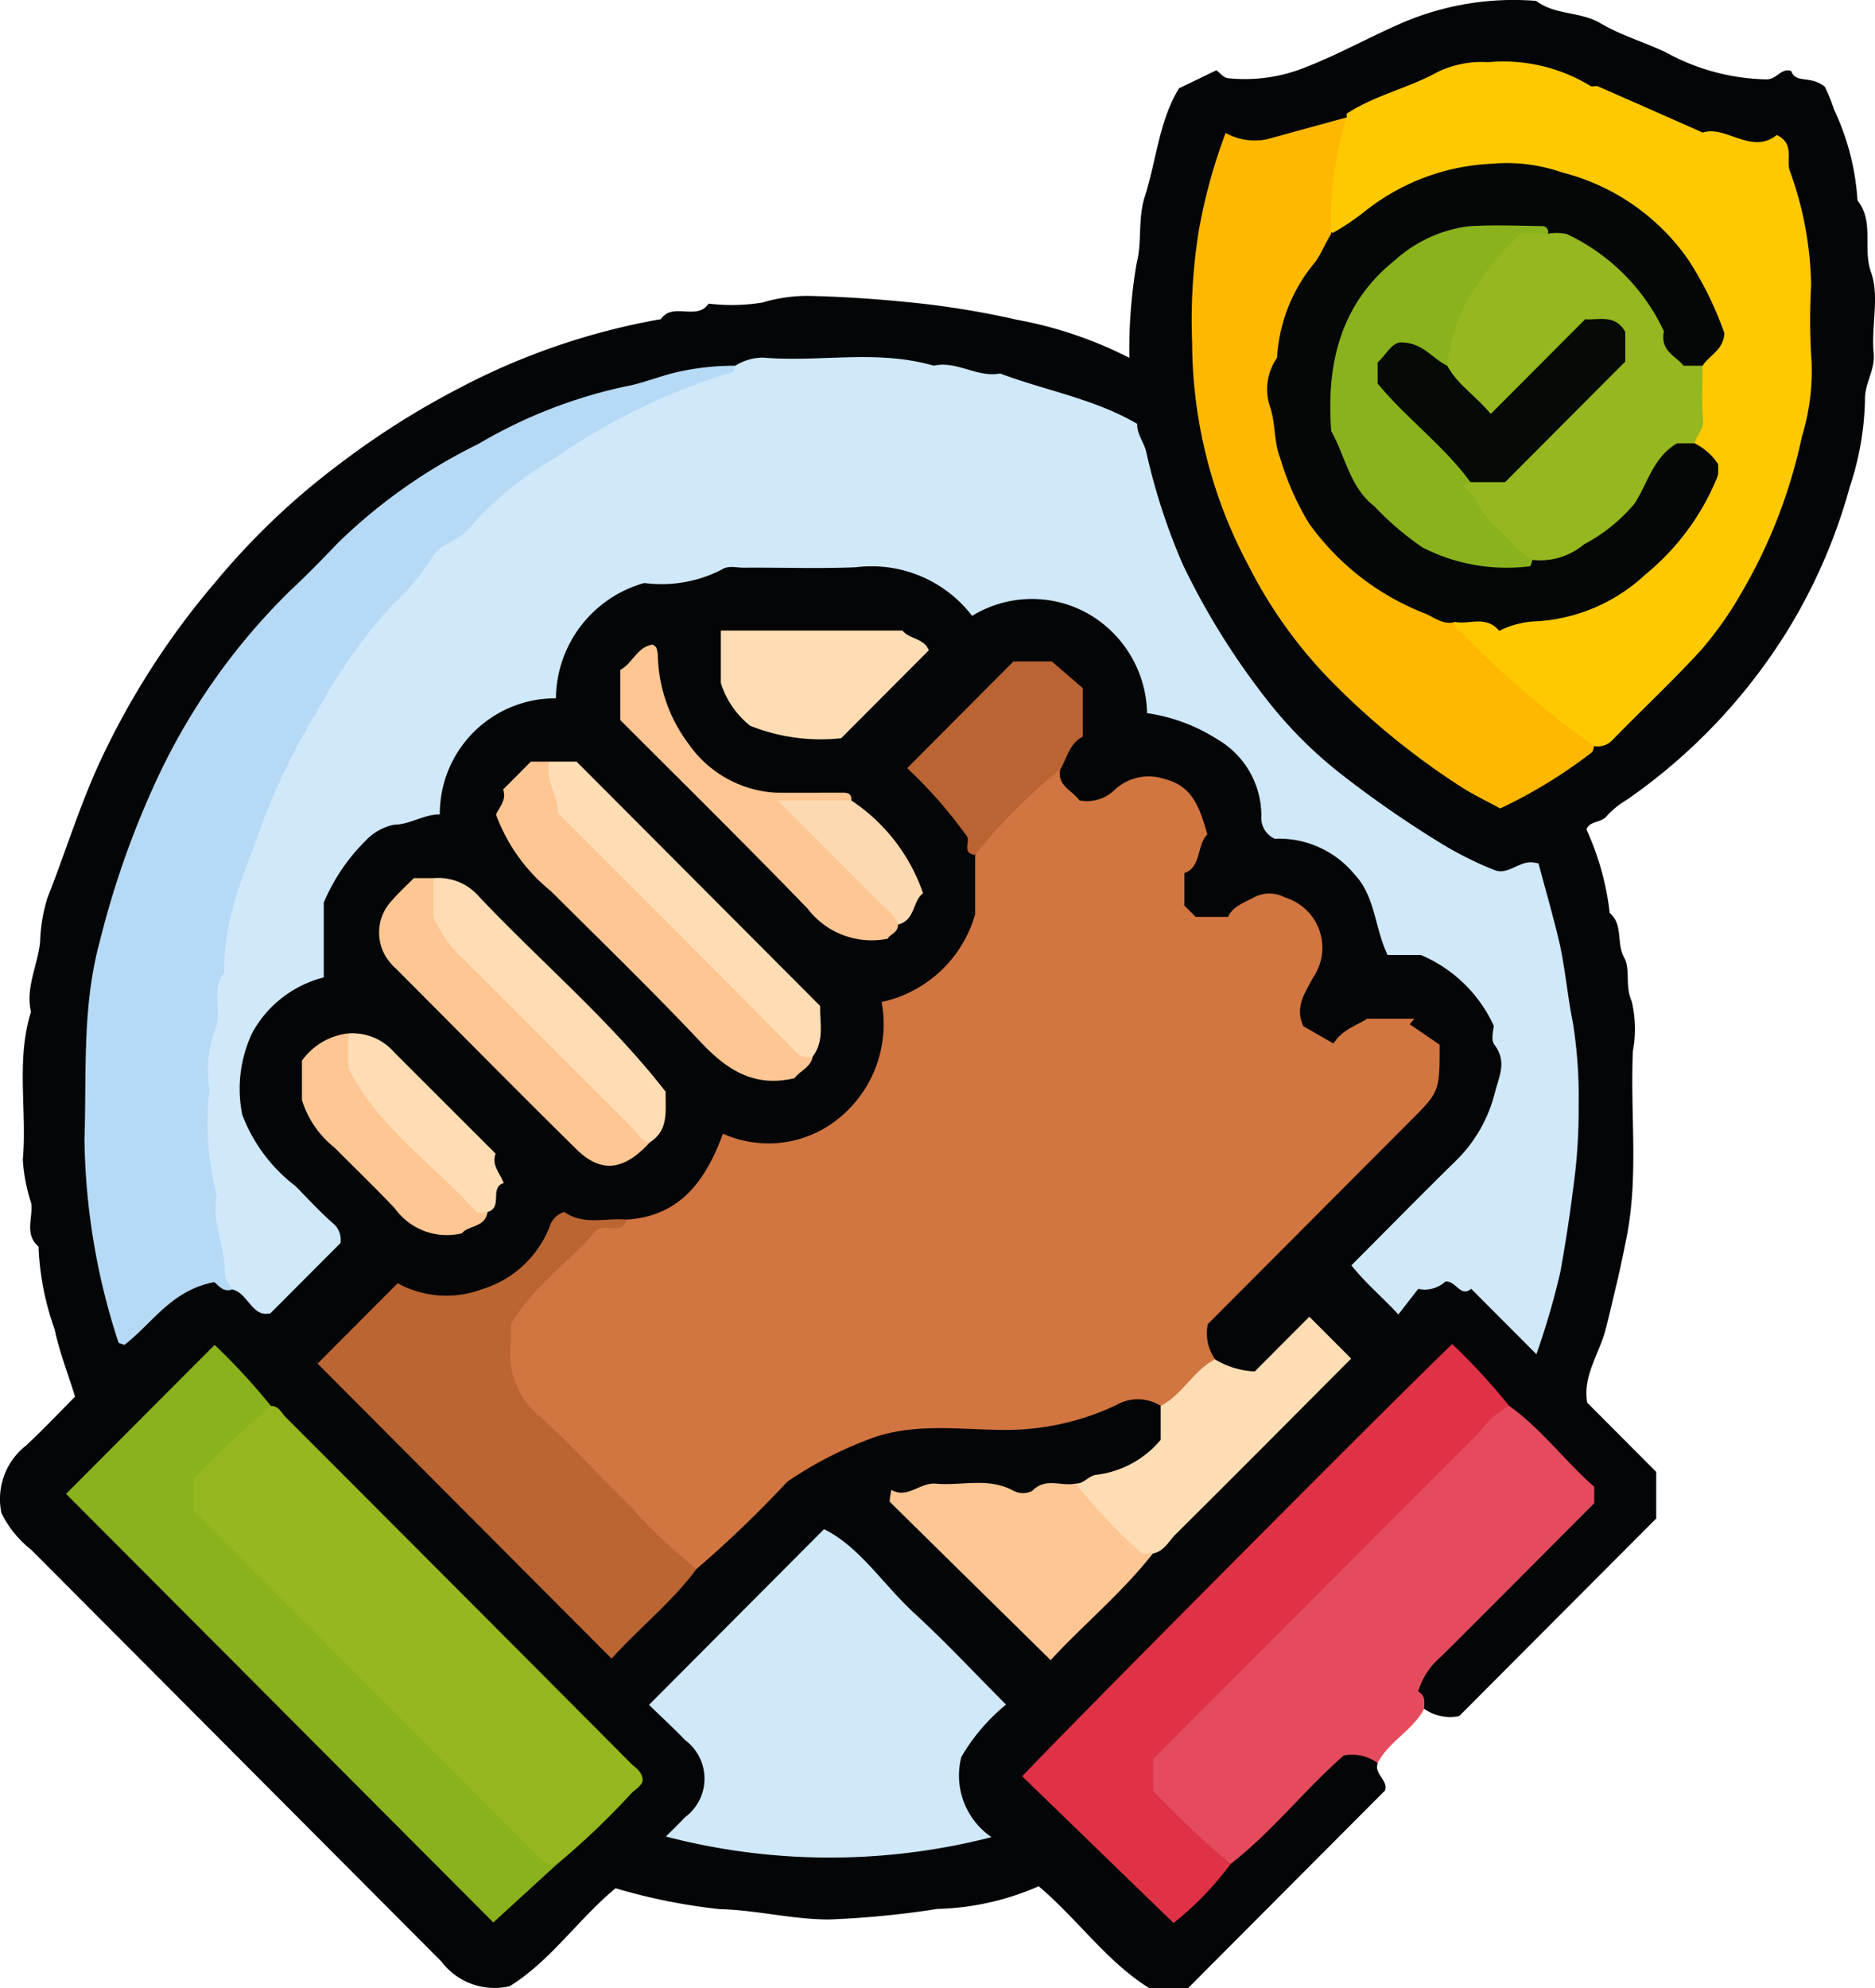 <svg xmlns="http://www.w3.org/2000/svg" xmlns:xlink="http://www.w3.org/1999/xlink" width="72.514" height="76.879" viewBox="0 0 72.514 76.879"><defs><clipPath id="a"><rect width="72.514" height="76.879" transform="translate(0 0)" fill="none"/></clipPath></defs><g transform="translate(0 0)"><g clip-path="url(#a)"><path d="M55.075,66.066a1.723,1.723,0,0,0,1.359.285l7.619-7.64v-1.8c-.88-.884-1.762-1.768-2.669-2.677-.183-1.018.457-1.873.705-2.808.153-.578.286-1.181.426-1.759s.269-1.212.388-1.807c.481-2.41.135-4.827.249-7.235A4.567,4.567,0,0,0,63.1,38.7c-.262-.59-.035-1.22-.288-1.677-.309-.562-.025-1.274-.558-1.723a10.64,10.64,0,0,0-.9-3.232c.138-.353.58-.235.8-.533a3.373,3.373,0,0,1,.77-.617,22.178,22.178,0,0,0,6.113-6.387,21.408,21.408,0,0,0,2.5-5.7,11.4,11.4,0,0,0,.59-3.351c-.029-.641.4-1.156.335-1.828-.1-1.041.234-2.191-.1-3.121s.133-1.961-.525-2.778a9.6,9.6,0,0,0-.909-3.522,6.272,6.272,0,0,0-.357-.879c-.575-.459-1.113-.1-1.3-.609-.389-.124-.54.312-.932.327a8.4,8.4,0,0,1-3.917-1.048C63.585,1.627,62.681,1.363,61.9.9S60.139.592,59.409.034A10.92,10.92,0,0,0,54.1.94c-1.182.52-2.319,1.152-3.517,1.623a6.263,6.263,0,0,1-3.1.46c-.161-.02-.3-.206-.442-.306l-1.446.7c-.765,1.25-.871,2.771-1.321,4.185-.276.863-.1,1.755-.315,2.573a19.784,19.784,0,0,0-.282,3.661,15.853,15.853,0,0,0-4.358-1.475,33.751,33.751,0,0,0-4.377-.695c-1.159-.114-2.313-.188-3.473-.221a6.053,6.053,0,0,0-1.982.253,7.442,7.442,0,0,1-2.082.042c-.46.682-1.386-.08-1.846.6a26.56,26.56,0,0,0-7.861,2.7,31.663,31.663,0,0,0-4.5,2.848,28.088,28.088,0,0,0-4.829,4.573A30.532,30.532,0,0,0,3.876,29.43c-.8,1.724-1.35,3.54-2.046,5.3A6.35,6.35,0,0,0,1.552,36.4c-.084.914-.576,1.777-.353,2.721C.61,41,1.051,42.94.882,44.843a6.809,6.809,0,0,0,.324,1.676c.079.561-.276,1.2.284,1.68a10.655,10.655,0,0,0,.622,3.194c.18.858.506,1.685.791,2.608-.57.572-1.213,1.255-1.9,1.893A2.626,2.626,0,0,0,.055,58.5a4.13,4.13,0,0,0,1.159,1.427q7.929,7.956,15.859,15.916a2.57,2.57,0,0,0,2.64.952c1.575-.972,2.669-2.612,4.093-3.787a22.666,22.666,0,0,0,4.026.808c1.421.034,2.787.395,4.212.4a35.69,35.69,0,0,0,4.207-.408,10.383,10.383,0,0,0,3.919-.877c1.516,1.28,2.622,2.908,4.276,3.939h1.5l7.621-7.643c.128-.406-.443-.637-.284-1.06-.786-1.081-1.549-.544-2.235.09-1.238,1.146-2.4,2.38-3.6,3.564a14.232,14.232,0,0,1-2.3,2.118c-1.82-1.614-3.442-3.319-5.223-5.217C45.325,63.3,50.617,58,55.891,52.705c1.115.367,1.591,1.246,2.288,1.85a24.956,24.956,0,0,1,2.879,3.054c-.016.792-.557,1.131-.96,1.544-1.556,1.592-3.174,3.125-4.692,4.753-.559.6-1.219,1.289-.331,2.16" fill="#040506"/><path d="M47.592,72.069c1.6-1.237,2.841-2.847,4.377-4.195a1.692,1.692,0,0,1,1.31.293c.435-.841,1.361-1.26,1.8-2.1,0-.241.07-.507-.232-.663a2.786,2.786,0,0,1,.892-1.357c1.976-1.965,3.94-3.943,5.916-5.925v-.637c-1.118-.974-2.029-2.228-3.284-3.124-.736-.175-1.077.417-1.478.817q-5.781,5.76-11.527,11.553c-1.494,1.509-1.505,2.292.02,3.772.642.623,1.071,1.623,2.21,1.567" fill="#e44c5e"/><path d="M37.714,33.05v2.293a4.82,4.82,0,0,1-3.619,3.4,4.685,4.685,0,0,1-1.635,4.48,4.3,4.3,0,0,1-4.5.61c-.643,1.746-1.613,3.187-3.715,3.321-2.274.262-3.483,1.959-4.543,3.657a2.927,2.927,0,0,0,.337,3.508C21.9,56.462,23.97,58.4,26,60.369a.859.859,0,0,0,.938.294,44.021,44.021,0,0,0,3.511-3.374,14.852,14.852,0,0,1,3.443-1.745c1.681-.536,3.392-.247,5.084-.257a9.953,9.953,0,0,0,4.215-.971,1.664,1.664,0,0,1,1.706.044c1.167-.052,1.635-.921,2.1-1.8a1.74,1.74,0,0,1-.285-1.365l7.83-7.852c1.136-1.139,1.135-1.14,1.135-2.951l-1.157-.79.179-.214H52.873c-.42.269-.981.43-1.3.96l-1.165-.669c-.351-.757.075-1.3.376-1.885A2.029,2.029,0,0,0,49.693,34.7a1.269,1.269,0,0,0-1.222.01c-.381.2-.8.348-.978.74H46.242l-.436-.437V33.757c.664-.238.464-1.05.887-1.5-.274-.913-.513-1.853-1.637-2.132a1.937,1.937,0,0,0-1.969.431,1.515,1.515,0,0,1-1.342.39c-.267-.385-.872-.559-.739-1.194a5.041,5.041,0,0,0-3.292,3.3" fill="#d17541"/><path d="M8.98,49.858c.62.131.762,1.1,1.48.918l2.707-2.714a.822.822,0,0,0-.245-.725c-.527-.456-1-.975-1.49-1.474A6.269,6.269,0,0,1,9.369,43.1a5.043,5.043,0,0,1,.4-3.19,4.385,4.385,0,0,1,2.752-2.119V34.9a7.425,7.425,0,0,1,1.624-2.4,2.082,2.082,0,0,1,1.084-.611c.648-.013,1.164-.406,1.78-.4A4.467,4.467,0,0,1,21.5,27a4.675,4.675,0,0,1,3.416-4.458,5.093,5.093,0,0,0,2.99-.516c.269-.179.576-.073.863-.076,1.446-.012,2.894.044,4.337-.018a4.9,4.9,0,0,1,4.49,1.88,4.425,4.425,0,0,1,4.456-.1,4.528,4.528,0,0,1,2.31,3.862,6.831,6.831,0,0,1,2.7,1,3.417,3.417,0,0,1,1.72,2.971.889.889,0,0,0,.518.885A3.785,3.785,0,0,1,52.379,33.8c.817.858.779,2.075,1.286,3.124H54.95a5.414,5.414,0,0,1,2.818,2.733c0,.147-.122.54.022.73.5.66.193,1.2.018,1.878a5.565,5.565,0,0,1-1.551,2.663c-1.315,1.289-2.6,2.6-3.992,3.995.532.676,1.177,1.21,1.816,1.9l.768-.99a1.177,1.177,0,0,0,1.046-.28c.4-.059.594.637,1,.276l2.524,2.531a29.607,29.607,0,0,0,.923-3.164c.186-1.031.353-2.076.482-3.122a21.826,21.826,0,0,0,.228-3.332,18.153,18.153,0,0,0-.22-3.19c-.217-1.056-.3-2.167-.553-3.234-.24-.993-.523-1.976-.78-2.94l-.2-.031c-.542-.078-.982.514-1.516.288a13.647,13.647,0,0,1-2.1-1.056,41.674,41.674,0,0,1-3.83-2.66A16.6,16.6,0,0,1,49,27.06a28.317,28.317,0,0,1-3.256-5.235,24,24,0,0,1-1.415-4.357c-.088-.37-.359-.674-.35-1.079-1.636-.964-3.531-1.283-5.3-1.948-.887.171-1.676-.506-2.568-.3-2.177-.639-4.407-.127-6.6-.314a2.021,2.021,0,0,0-1.075.314c-5.031,1.177-8.964,4.123-12.467,7.769A29.359,29.359,0,0,0,8.909,34.261a29.881,29.881,0,0,0-.761,13.921c.116.631.169,1.311.832,1.676" fill="#cfe8fa"/><path d="M8.98,49.858c-.1-.208-.289-.419-.284-.624.024-1.024-.527-1.984-.315-3.022a11.052,11.052,0,0,1-.28-4.069,4.831,4.831,0,0,1,.2-2.306c.328-.673-.18-1.556.375-2.239-.06-2.13.861-4.024,1.533-5.956a26.7,26.7,0,0,1,2.03-4.095,22.352,22.352,0,0,1,2.1-3.184c.272-.338.557-.666.848-.984A8.883,8.883,0,0,0,16.678,21.6c.3-.572,1.04-.662,1.457-1.164a12.763,12.763,0,0,1,3.346-2.741,24.512,24.512,0,0,1,6.847-3.308c.052-.012.072-.161.107-.246a9.962,9.962,0,0,0-2.276.252c-.684.164-1.341.439-2.011.557a19.048,19.048,0,0,0-5.658,2.221,20.979,20.979,0,0,0-5.438,3.838c-.585.613-1.178,1.22-1.8,1.8a24.929,24.929,0,0,0-5.285,7.54,34.6,34.6,0,0,0-2.1,6.021c-.7,2.538-.515,5.118-.6,7.693a26.161,26.161,0,0,0,1.316,7.846c.007.027.082.035.226.09,1.048-.788,1.794-2.1,3.461-2.424.108.009.313.424.7.284" fill="#b6daf5"/><path d="M61.659,28.848a.781.781,0,0,0,.667-.2c1.145-1.179,2.352-2.3,3.46-3.513a13.736,13.736,0,0,0,1.551-2.194,20.133,20.133,0,0,0,2.347-6.048,8.7,8.7,0,0,0,.379-2.859,23.677,23.677,0,0,1-.02-2.991,13.475,13.475,0,0,0-.828-4.449c-.143-.441.2-1.035-.5-1.375-.972.787-1.966-.388-2.864-.093C64.41,4.488,63.106,3.91,61.8,3.34c-.084-.036-.225.032-.289-.016a6.486,6.486,0,0,0-3.963-.92,3.919,3.919,0,0,0-1.942.377c-1.14.629-2.428.9-3.519,1.61-.023.015,0,.1,0,.145a4.815,4.815,0,0,0-.823,4.3c.931.7,1.44-.2,2.02-.6a8.542,8.542,0,0,1,12.186,2.778,3.884,3.884,0,0,1,.642,1.709c-.01.631-.421,1-.554,1.478a18.378,18.378,0,0,0-.175,2.773c.065.45.437.784.472,1.247-.854,3.308-4.078,5.559-7.934,5.538-.539,0-1.093-.171-1.6.168a.413.413,0,0,0-.066.539,12.508,12.508,0,0,0,5.406,4.378" fill="#ffc900"/><path d="M61.659,28.848a35.4,35.4,0,0,1-5.072-4.341c-.122-.138-.352-.212-.316-.461-.3-.53-.869-.622-1.358-.84a8.521,8.521,0,0,1-3.944-12.55c.314-.477.775-.942.513-1.618a13.54,13.54,0,0,1,.6-4.5l-3.09.848A2.311,2.311,0,0,1,47.4,5.14a21.149,21.149,0,0,0-1.05,3.852,21.773,21.773,0,0,0-.245,4.234,18.374,18.374,0,0,0,2.2,8.682,17.912,17.912,0,0,0,3.05,4.292A29.233,29.233,0,0,0,56.5,30.421c.467.3.974.539,1.52.838A19.32,19.32,0,0,0,61.55,29.1c.063-.043.074-.166.109-.251" fill="#ffb800"/><path d="M25.1,65.917c.474.461.951.9,1.4,1.367a1.855,1.855,0,0,1-.01,2.981c-.239.254-.492.5-.739.743a25.121,25.121,0,0,0,12.595.024,2.882,2.882,0,0,1-1.167-3.1,7.44,7.44,0,0,1,1.728-2.024c-1.173-1.176-2.313-2.4-3.539-3.527s-2.128-2.585-3.5-3.256L25.1,65.917" fill="#cfe8fa"/><path d="M21.551,72.069a29.662,29.662,0,0,0,2.881-2.747c.17-.158.4-.289.426-.5-.037-.354-.286-.468-.451-.634q-6.675-6.708-13.365-13.4c-.164-.164-.264-.437-.566-.427-1.643.381-2.5,1.666-3.219,3a1.639,1.639,0,0,0,.557,1.89q6.178,6.27,12.435,12.464c.344.341.741.707,1.3.356" fill="#95b720"/><path d="M47.592,72.069A39.159,39.159,0,0,1,44.6,69.24V68.015q6.334-6.353,12.672-12.7a3.322,3.322,0,0,1,1.094-.957,25.182,25.182,0,0,0-2.2-2.391c-1.861,1.755-15.7,15.67-16.631,16.716l5.851,5.67a12.09,12.09,0,0,0,2.208-2.286" fill="#e03247"/><path d="M21.551,72.069c-.409.106-.626-.172-.873-.42q-2.578-2.6-5.169-5.189L7.485,58.414V57.189a39.548,39.548,0,0,1,2.991-2.829A24.221,24.221,0,0,0,8.3,52L2.554,57.76,19.079,74.331l2.472-2.262" fill="#89b21d"/><path d="M26.939,60.664a20.088,20.088,0,0,1-2.566-2.434c-1.18-1.14-2.284-2.361-3.495-3.466a3.145,3.145,0,0,1-1.126-2.829,6.846,6.846,0,0,0,0-.73c.877-1.478,2.292-2.435,3.3-3.621.412-.319.989.21,1.191-.427-.807-.085-1.664.239-2.42-.3a.865.865,0,0,0-.573.587,4.087,4.087,0,0,1-2.618,2.406,3.909,3.909,0,0,1-3.252-.234l-3.109,3.118v-.17c0,.05-.022.122,0,.147,3.757,3.774,7.518,7.544,11.382,11.419,1.1-1.22,2.342-2.189,3.281-3.463" fill="#ba6532"/><path d="M41.6,57.362c-.55.12-1.168-.255-1.68.282a.785.785,0,0,1-.716,0c-.971-.538-2.008-.188-3.008-.279-.623-.057-1.094.6-1.727.24-.037.228-.048.274-.052.321s-.022.122,0,.146c2.048,2.02,4.1,4.035,6.216,6.116,1.24-1.35,2.75-2.588,3.957-4.128a11.947,11.947,0,0,0-2.993-2.7" fill="#fec693"/><path d="M41.6,57.362a24.489,24.489,0,0,0,2.452,2.609c.157.176.362.057.541.092.431-.081.609-.478.879-.745,2.292-2.273,4.566-4.565,6.783-6.788l-1.617-1.621-2.112,2.118a3.278,3.278,0,0,1-1.538-.467c-.839.436-1.257,1.364-2.1,1.8v1.311a3.835,3.835,0,0,1-2.538,1.357c-.29.077-.454.351-.754.333" fill="#ffddb4"/><path d="M21.252,29.449h-.723l-1.072,1.077c.152.416-.174.711-.273.97A6.81,6.81,0,0,0,21.3,34.45c1.946,1.937,3.918,3.849,5.8,5.844,1.008,1.069,2.07,1.768,3.632,1.393.172-.265.615-.4.7-.833-2.308-2.486-4.75-4.839-7.156-7.228a11,11,0,0,1-3.021-4.177" fill="#fdc693"/><path d="M16.762,33.951h-.755c-.275.278-.575.545-.831.848a1.793,1.793,0,0,0-.067,2.444,2.333,2.333,0,0,0,.209.213c2.321,2.326,4.627,4.667,6.968,6.973.968.953,1.848.836,2.857-.273-.095-.593-.559-.926-.937-1.31q-2.094-2.127-4.215-4.229c-1.369-1.354-2.87-2.611-3.229-4.666" fill="#fec693"/><path d="M37.714,33.05a20.687,20.687,0,0,1,3.292-3.3c.265-.442.347-1,.871-1.268V26.606l-1.2-1.033H39.195L35.084,29.7a17.488,17.488,0,0,1,2.327,2.662c.083.244-.192.637.3.692" fill="#b96432"/><path d="M21.252,29.449c-.215.708.357,1.288.316,1.968q4.441,4.454,8.885,8.906c.27.271.485.661.976.531.461-.6.275-1.3.287-1.961L22.3,29.449H21.252" fill="#ffddb4"/><path d="M35.921,25.145c-.19-.481-.752-.427-1.017-.764H27.878v2.025a3.4,3.4,0,0,0,1.134,1.655,7.345,7.345,0,0,0,3.52.482l3.389-3.4" fill="#ffddb4"/><path d="M32.925,30.949c.023-.3-.182-.3-.385-.3-.846,0-1.692.006-2.538,0a4.407,4.407,0,0,1-3.389-1.912,5.885,5.885,0,0,1-1.172-3.416,1.176,1.176,0,0,0-.056-.276c-.014-.04-.069-.066-.132-.121-.6.065-.77.708-1.263.978v1.941c2.4,2.4,4.846,4.814,7.238,7.282a3.117,3.117,0,0,0,3.1,1.171c.094-.178.411-.238.4-.544.181-.668-.345-.991-.7-1.37-.95-1.01-1.962-1.96-2.947-2.978.63-.222,1.352.11,1.852-.454" fill="#fec693"/><path d="M16.762,33.951v1.5a4.772,4.772,0,0,0,1.261,1.723c2.152,2.148,4.293,4.306,6.448,6.451.2.2.328.51.672.534.727-.465.588-1.2.6-1.949-2.127-2.736-4.806-5-7.2-7.524a2.075,2.075,0,0,0-1.775-.732" fill="#ffdcb3"/><path d="M13.47,39.954a2.556,2.556,0,0,0-1.793,1.057v1.523a3.787,3.787,0,0,0,1.27,1.846c.771.779,1.563,1.539,2.318,2.335a2.475,2.475,0,0,0,2.6.97c.235-.309.91-.22.991-.828a17.813,17.813,0,0,0-2.482-2.535,9.823,9.823,0,0,1-2.906-4.368" fill="#fdc692"/><path d="M13.47,39.954V41.3c1.158,2.291,3.289,3.711,4.951,5.551.068.074.288.009.437.009.607-.176.057-.951.623-1.117-.15-.4-.478-.69-.313-1.137l-3.912-3.908a2.143,2.143,0,0,0-1.786-.741" fill="#ffdcb3"/><path d="M32.925,30.949H30.082c1.364,1.368,2.587,2.58,3.79,3.811.3.31.714.534.849.991.686-.166.558-.9.978-1.214a7.058,7.058,0,0,0-2.774-3.588" fill="#fcd9b1"/><path d="M51.483,9.039c-.222.353-.371.74-.615,1.09a6.293,6.293,0,0,0-1.48,3.706,2.124,2.124,0,0,0-.252,1.948c.2.644.129,1.316.374,1.927a10.754,10.754,0,0,0,1.105,2.512,9.93,9.93,0,0,0,4.457,3.484c.364.134.736.482,1.2.34.552.115,1.194-.269,1.71.345a3.457,3.457,0,0,1,1.32-.362,6.728,6.728,0,0,0,4.314-1.8,9.48,9.48,0,0,0,2.74-3.641,1.238,1.238,0,0,0,.089-.261,2.8,2.8,0,0,0,0-.382,2.28,2.28,0,0,0-.9-.8c-1.213-.624-1.6.383-2.016,1.112a6.074,6.074,0,0,1-4.316,3.122A6.327,6.327,0,0,1,51.9,15.888a6.085,6.085,0,0,1,6.262-6.747,4.506,4.506,0,0,1,1.617.168A6.159,6.159,0,0,1,63.921,13c.362.793.721,1.726,1.929,1.14.249-.408.787-.578.841-1.252a13.222,13.222,0,0,0-1.4-2.848A8.486,8.486,0,0,0,60.4,6.664a6.438,6.438,0,0,0-2.708-.332,8.467,8.467,0,0,0-4.921,1.851,9.728,9.728,0,0,1-1.285.856" fill="#050606"/><path d="M65.85,14.141h-.739c-.275-.363-.927-.567-.758-1.331A7.824,7.824,0,0,0,60.6,9.052a1.858,1.858,0,0,0-.739-.013,1.744,1.744,0,0,0-2.127.564,7.285,7.285,0,0,0-2.063,4.368,2.959,2.959,0,0,0,1.9,2.042c1.889-.528,2.426-3.046,4.62-3.145.1,1.662-3.252,5.016-5.381,5.569-.231.142-.4.354-.262.61.611,1.168,1.206,2.366,2.713,2.6a2.635,2.635,0,0,0,2-.6,6.514,6.514,0,0,0,1.941-1.56c.522-.782.725-1.808,1.662-2.347h.685c.051-.321.357-.523.318-.919-.068-.688-.019-1.387-.019-2.082" fill="#95b720"/><path d="M59.265,21.645c-.62-.316-.974-.932-1.5-1.347s-.619-1.142-1.239-1.514l.347-.14c-.126-1.461-1.534-1.93-2.261-2.928-.385-.528-1.126-.914-.624-1.7.752-.617,1.311.43,1.988.122a6.4,6.4,0,0,1,1.15-3.115,9.639,9.639,0,0,1,1.695-1.987h1.046a.23.23,0,0,0-.236-.295c-.944-.011-1.892-.055-2.832.008a5.252,5.252,0,0,0-2.868,1.326c-2.1,1.684-2.645,4.018-2.445,6.6.549.97.708,2.156,1.665,2.9a11.427,11.427,0,0,0,1.876,1.6,7.162,7.162,0,0,0,4.135.72c.044,0,.071-.16.106-.245" fill="#89b21d"/><path d="M55.972,14.141c-.584-.271-.964-.933-1.846-.9-.344.067-.541.5-.848.774v.814c1.093,1.331,2.543,2.384,3.592,3.812h1.338l4.647-4.66V12.832c-.384-.7-1.033-.447-1.55-.488l-3.653,3.663c-.556-.692-1.282-1.121-1.68-1.866" fill="#050a06"/></g></g></svg>